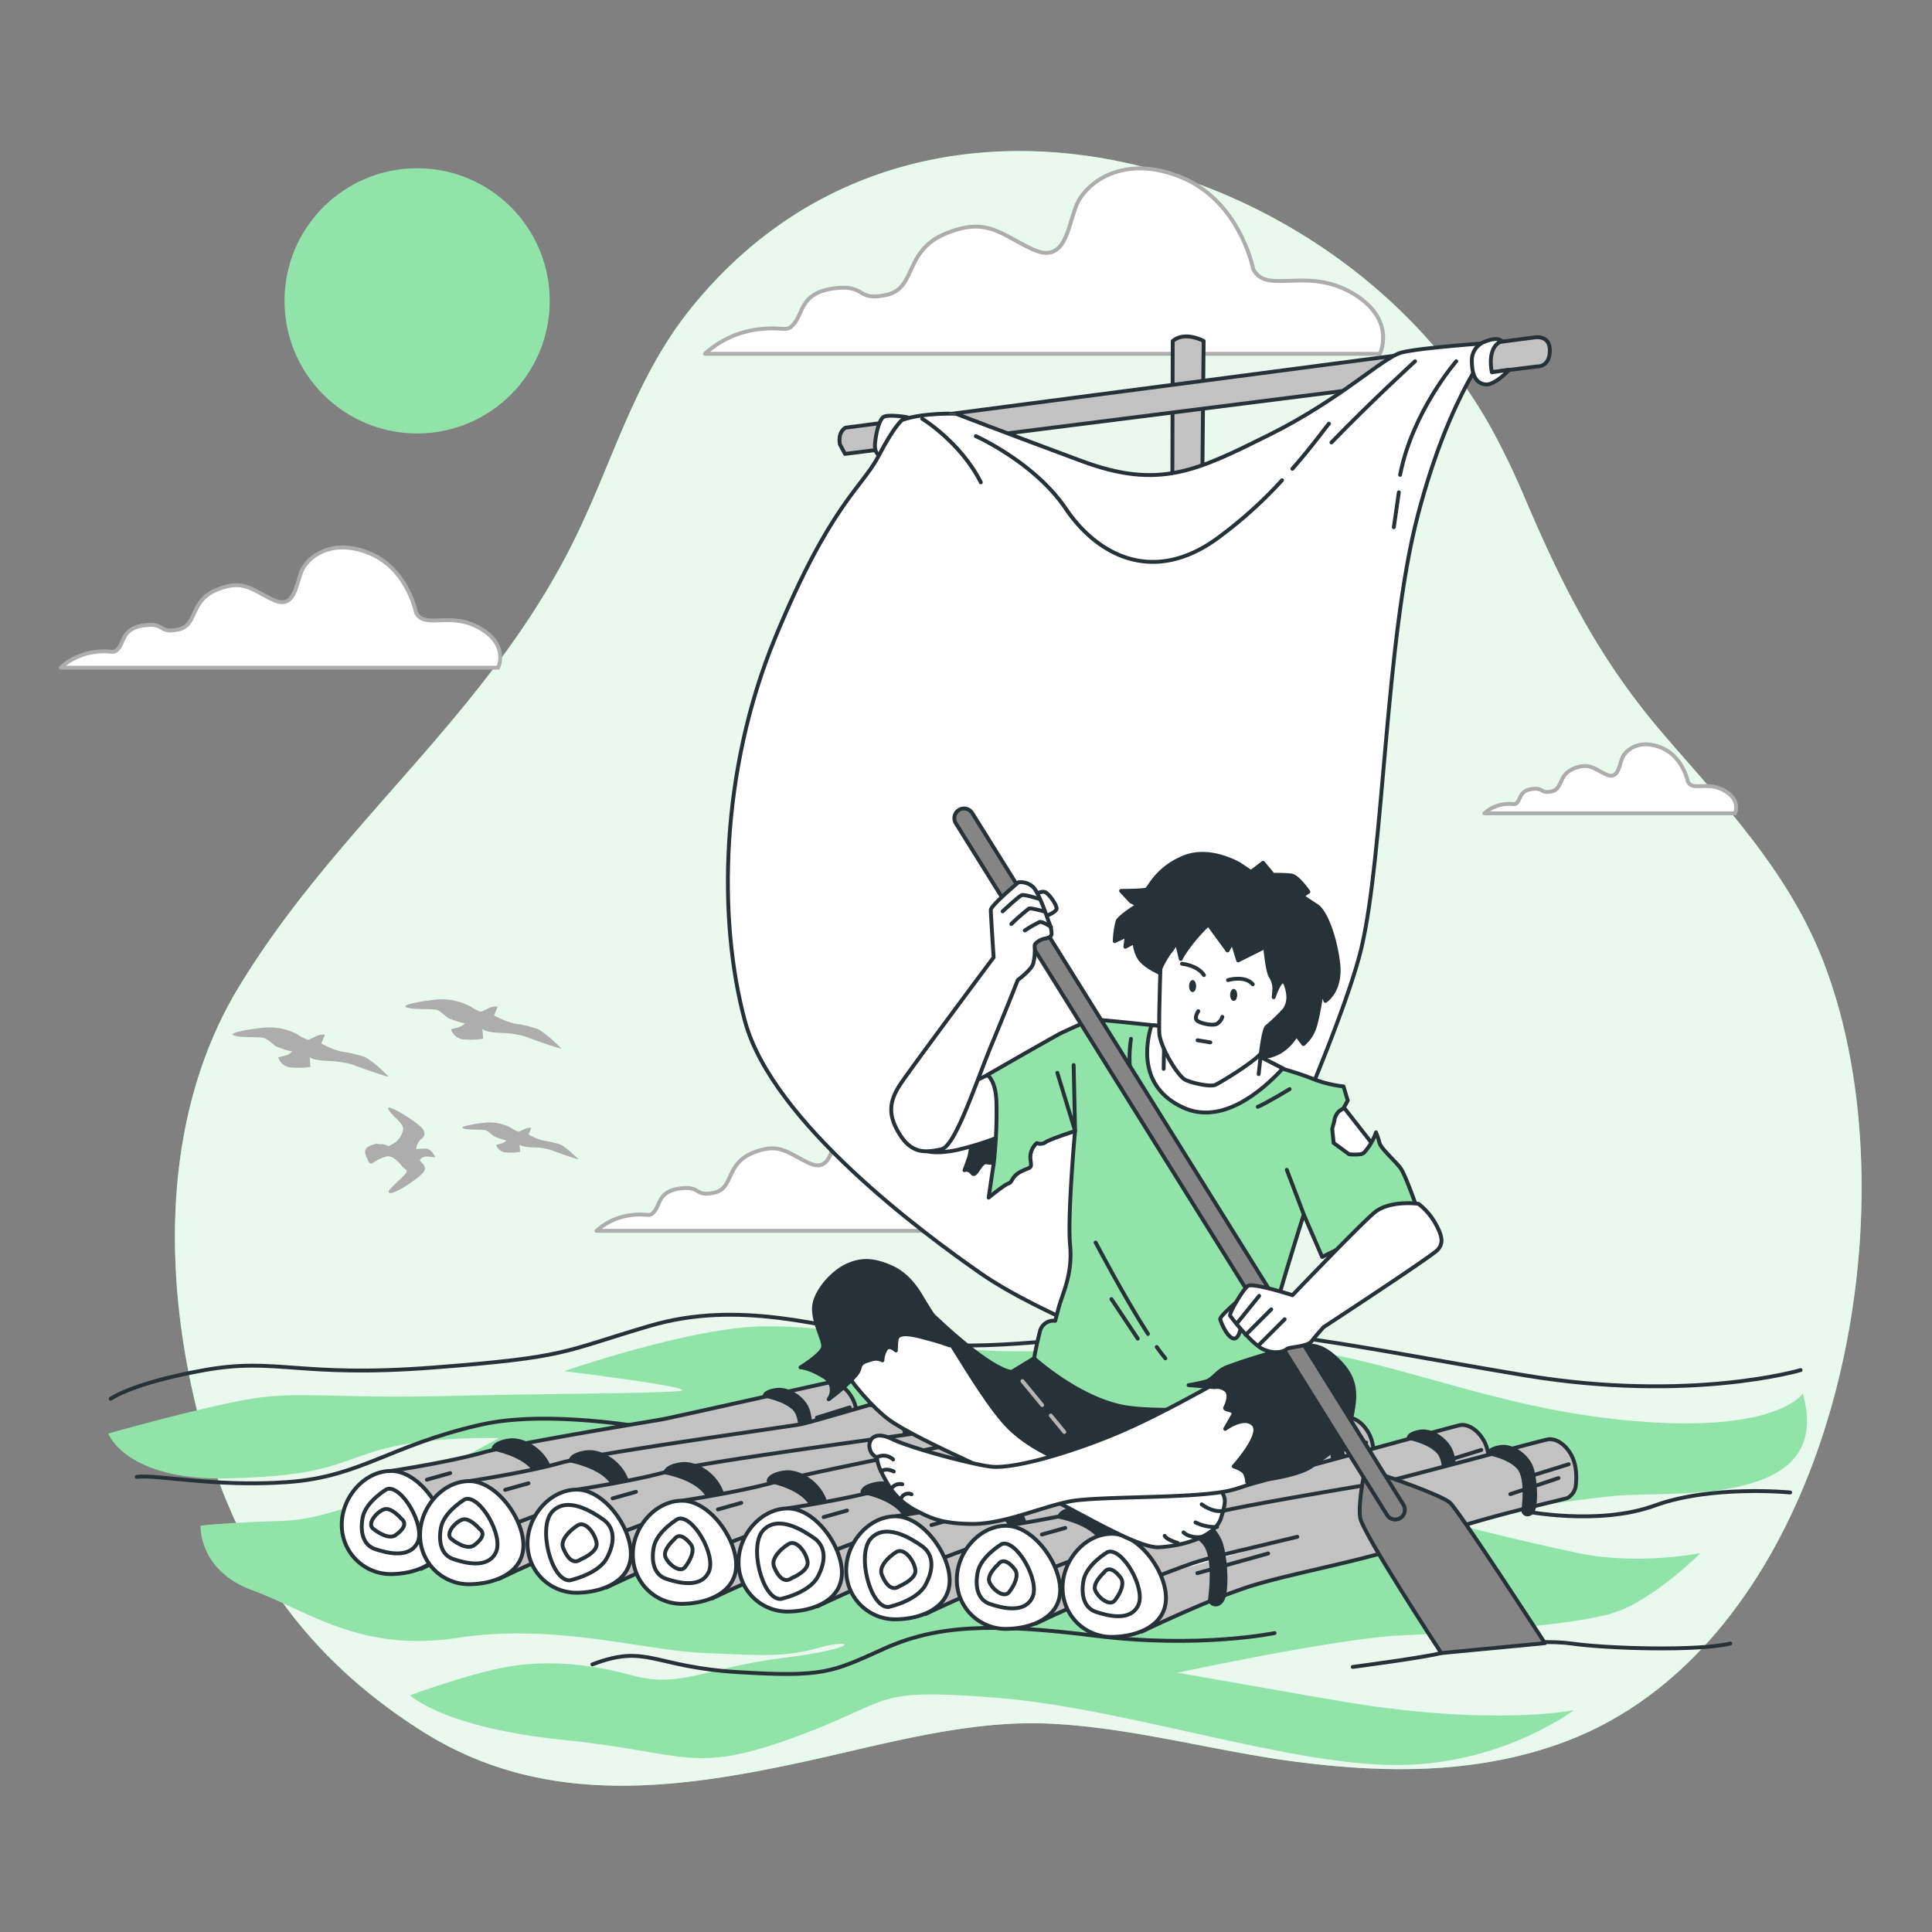 <svg xmlns="http://www.w3.org/2000/svg" viewBox="0 0 500 500"><rect x="0" y="0" width="500" height="500" fill="#808080" stroke="none"/><g id="freepik--background-simple--inject-152"><path d="M394.79,129.28a198.41,198.41,0,0,0-9-18.7C347.33,41.44,237.16,6.28,178.28,80.47c-14,17.68-19.62,38.74-29.45,58.84C126.47,185,87.39,213.09,61.72,255.57,41.82,288.5,42.32,330,50.93,364.75c9.36,37.78,27.72,63.83,58.14,83.18,34.11,21.7,72,14.36,110.39,5.42,17.26-4,35-8.13,52.47-7.26,21.8,1.09,43.08,7.32,64.64,10,22.41,2.83,45.8,3,67.91-5.13,70.78-26,92.57-139.37,66.95-203.25C462.37,225.14,446,208,430.89,190.48,414.58,171.62,404.9,153,394.79,129.28Z" style="fill:#92E3A9"></path><path d="M394.79,129.28a198.41,198.41,0,0,0-9-18.7C347.33,41.44,237.16,6.28,178.28,80.47c-14,17.68-19.62,38.74-29.45,58.84C126.47,185,87.39,213.09,61.72,255.57,41.82,288.5,42.32,330,50.93,364.75c9.36,37.78,27.72,63.83,58.14,83.18,34.11,21.7,72,14.36,110.39,5.42,17.26-4,35-8.13,52.47-7.26,21.8,1.09,43.08,7.32,64.64,10,22.41,2.83,45.8,3,67.91-5.13,70.78-26,92.57-139.37,66.95-203.25C462.37,225.14,446,208,430.89,190.48,414.58,171.62,404.9,153,394.79,129.28Z" style="fill:#fff;opacity:0.8"></path></g><g id="freepik--Clouds--inject-152"><path d="M324.32,69.6s-3.39-17.52-18.65-23.74-24.87,1.7-27.13,7.35-2.83,15.26-11.31,11.3-11.87-8.48-22.61-4-7.35,14.13-15.26,15.82-5.09-2.82-13.57-1.69-7.92,6.22-10.18,9-2.26.57-10.17,1.7a24.92,24.92,0,0,0-13,6.22H357.11s4.52-9.05-7.35-15.83S327.72,76.38,324.32,69.6Z" style="fill:#fff;stroke:#adadad;stroke-linecap:round;stroke-linejoin:round"></path><path d="M107.67,158.54s-2.2-11.35-12.08-15.38-16.12,1.1-17.58,4.76-1.84,9.89-7.33,7.32S63,149.75,56,152.68s-4.76,9.16-9.89,10.25-3.29-1.83-8.79-1.09-5.12,4-6.59,5.85-1.46.37-6.59,1.1a16.26,16.26,0,0,0-8.43,4H128.91s2.93-5.86-4.76-10.25S109.87,162.93,107.67,158.54Z" style="fill:#fff;stroke:#adadad;stroke-linecap:round;stroke-linejoin:round"></path><path d="M246.32,304.28s-2.2-11.35-12.08-15.38-16.12,1.1-17.58,4.76-1.84,9.89-7.33,7.33-7.69-5.5-14.65-2.57-4.76,9.16-9.89,10.26-3.29-1.83-8.79-1.1-5.12,4-6.59,5.86-1.46.37-6.59,1.1a16.18,16.18,0,0,0-8.43,4H267.56s2.93-5.86-4.76-10.26S248.52,308.68,246.32,304.28Z" style="fill:#fff;stroke:#adadad;stroke-linecap:round;stroke-linejoin:round"></path><path d="M436.83,202.3s-1.26-6.51-6.93-8.82-9.24.63-10.08,2.73-1.05,5.67-4.2,4.2-4.41-3.15-8.4-1.47-2.73,5.25-5.67,5.88-1.89-1-5-.63-2.94,2.31-3.78,3.36-.85.21-3.79.63a9.28,9.28,0,0,0-4.83,2.31H449s1.68-3.36-2.73-5.88S438.09,204.82,436.83,202.3Z" style="fill:#fff;stroke:#adadad;stroke-linecap:round;stroke-linejoin:round"></path></g><g id="freepik--Sea--inject-152"><path d="M466.57,360.65s-6.45,10.32-43.86,7.1-62.66-16.62-92.27-19.28-55.4,3.16-81.2.58-32.24-5.81-51-5.81-52.23,11.61-52.23,11.61,36.76,4.51,29.66,5.16-34.18.64-61.26,1.29-36.76-1.29-49,.64S28,371,28,371s4.52,12.26,31,11.61,28.37-4.51,40.63-7.74,29.5-2.7,29.5-2.7-36.6,20.76-55.3,21.4-21.92,1.29-21.92,1.29-.65,11.61,13.54,16.77,27.73,16.12,52.88,12.25,48.36,3.23,63.2,3.87,21.28,1.29,30.31-1.29,11.6,0-9,2.58-26.6,8-39.34,4.52-23.86-3.87-33.53-1.94-23.86,7.1-23.86,7.1,8.38,8.38,40,11.6,32.89,9,59.33-.64,19.34-12.9,52.23-10.32,73.52,16.77,101.9,17.41,47.72-14.19,47.72-14.19S386,447.07,345.33,440l-40.63-7.1s41.92-9,58-9.67,44.5-2.58,54.82-5.81,22.57-15.47,22.57-15.47-16.13,3.22-31.6,0-35.47-8.39-35.47-8.39,30.95-5.16,45.14-6.45S475,390.32,466.57,360.65Z" style="fill:#92E3A9"></path><path d="M187.68,373.45s-39.76-10.11-63.35-4.72-31,13.48-49.86,14.83-33.69-2-39.08-1.35" style="fill:none;stroke:#263238;stroke-linecap:round;stroke-linejoin:round"></path><path d="M466,354.58s-28.6,8.47-71.43,1.35-69.4-13.48-95-11.46-48.07,5.88-67.5,2.27-41-10.35-63.9-3.61-20.89,8.08-55.93,10.78-40.44-2.7-59.3.67S28.65,362,28.65,362" style="fill:none;stroke:#263238;stroke-linecap:round;stroke-linejoin:round"></path><path d="M350.08,431.4s18.8-2.47,22.88-3.59,24.29-3.82,33.72-2.47,33,2,41.11,0" style="fill:none;stroke:#263238;stroke-linecap:round;stroke-linejoin:round"></path><path d="M329.86,422.64s-19.54,4.05-46.49.68-41.11-2.7-54.59,3.37-15.5,7.41-37.73,6.06-23.59-7.41-37.74-2" style="fill:none;stroke:#263238;stroke-linecap:round;stroke-linejoin:round"></path><path d="M463.29,386.25s-20.22-2-35,3.37-34,1.41-34,1.41" style="fill:none;stroke:#263238;stroke-linecap:round;stroke-linejoin:round"></path></g><g id="freepik--Sun--inject-152"><circle cx="107.95" cy="77.86" r="34.32" style="fill:#92E3A9"></circle></g><g id="freepik--Boat--inject-152"><path d="M303.5,88.25l-.75,282.35s.75,1.87,6.08.8L311.5,88.25S306.7,85.58,303.5,88.25Z" style="fill:#c2c2c2;stroke:#263238;stroke-linecap:round;stroke-linejoin:round"></path><path d="M397.06,87.33,218.85,110.68s-2.06.87-1.49,4.32l1.34,2.47L397.63,94.85s3.36.35,3.47-4S397.06,87.33,397.06,87.33Z" style="fill:#c2c2c2;stroke:#263238;stroke-linecap:round;stroke-linejoin:round"></path><path d="M234.6,107.94s-4.92-.79-6,0-1.87,4-2.13,6.65.93,3.45,2,3.59,1.86-2.66,4.12-5.19S237,108.61,234.6,107.94Z" style="fill:#fff;stroke:#263238;stroke-linecap:round;stroke-linejoin:round"></path><path d="M233.5,108.68s-1.94,1.29-6.14,9.36-12.59,12.6-26.8,47.15-14.85,73-7.75,99.13,46.18,54.9,61,65.23,47.21,23.24,51.54,21.95,3.68-.31,5-3.54,36.17-77.82,42-102.69,6.13-79.43,14.53-111.73,19.7-44.88,19.7-44.88-19.05,1.29-23.9,2.58-15.5,12-34.23,21.31S300,126.76,280,119.34s-32.62-12.27-32.62-12.27S239,106.74,233.5,108.68Z" style="fill:#fff;stroke:#263238;stroke-linecap:round;stroke-linejoin:round"></path><path d="M334.46,121.33c5.4-6.15,8.81-11,9.47-11.68" style="fill:none;stroke:#263238;stroke-linecap:round;stroke-linejoin:round"></path><path d="M252.55,112.88s15.18,6.78,23.25,18.73,22.28,19.69,38.75,8.07a112.6,112.6,0,0,0,17.24-15.39" style="fill:none;stroke:#263238;stroke-linecap:round;stroke-linejoin:round"></path><path d="M366.21,93.5s-11.3,10.34-21.63,21" style="fill:none;stroke:#263238;stroke-linecap:round;stroke-linejoin:round"></path><path d="M238.66,108.36s10,6.13,15.18,16.47" style="fill:none;stroke:#263238;stroke-linecap:round;stroke-linejoin:round"></path><path d="M376.87,93.5s-11.3,12.92-14.53,29.39" style="fill:none;stroke:#263238;stroke-linecap:round;stroke-linejoin:round"></path><line x1="362.02" y1="127.41" x2="360.72" y2="136.45" style="fill:none;stroke:#263238;stroke-linecap:round;stroke-linejoin:round"></line><path d="M384.38,88.39a5.09,5.09,0,0,0-3.47,4.86c0,3.81,1,5.89,3.47,6.23s6.23-3.81,6.23-3.81l-4.5.69s-1.53-6.47,2.53-8.08C388.64,88.28,387.81,87,384.38,88.39Z" style="fill:#fff;stroke:#263238;stroke-linecap:round;stroke-linejoin:round"></path><path d="M101.22,380.68s14.92-2.27,23.6-4.72,43.82-8.12,46.84-8.69,40.88-9.08,42.77-9.45,4.34.94,6,3.77,1.51,6.24,1.32,8.12a4.37,4.37,0,0,1-2.07,3.22c-.57.37-15.11,3.77-27.39,8.87s-44.66,8.89-56,12.66S109,406,109,406Z" style="fill:#c2c2c2;stroke:#263238;stroke-linecap:round;stroke-linejoin:round"></path><path d="M115.19,397.3c0,7.07-7.31,10.07-14.22,10.07a12.68,12.68,0,0,1-12.52-12.82c0-7.07,5.85-13.87,12.77-13.87S115.19,390.22,115.19,397.3Z" style="fill:#fff;stroke:#263238;stroke-linecap:round;stroke-linejoin:round"></path><path d="M100.08,385.4s-5.47,3.21-6.23,7.36.38,7.18,3.21,8.13,8.88,2.64,11-1.7S103.86,384.08,100.08,385.4Z" style="fill:none;stroke:#263238;stroke-miterlimit:10"></path><path d="M103.82,393s-2.58-3.08-4.48-2.37-4.43,3.67-2.77,5,4.28,2.75,5.82,1.65S105.67,394.4,103.82,393Z" style="fill:none;stroke:#263238;stroke-miterlimit:10"></path><path d="M114.06,391.25s4.34-1.7,8.12-3,12.84-3.4,12.84-3.4l14.17-3.4" style="fill:#fff;stroke:#263238;stroke-linecap:round;stroke-linejoin:round"></path><line x1="123.31" y1="390.88" x2="141.63" y2="385.78" style="fill:#fff;stroke:#263238;stroke-linecap:round;stroke-linejoin:round"></line><line x1="217.26" y1="367.83" x2="204.8" y2="371.98" style="fill:#fff;stroke:#263238;stroke-linecap:round;stroke-linejoin:round"></line><line x1="219.9" y1="364.24" x2="211.41" y2="366.88" style="fill:#fff;stroke:#263238;stroke-linecap:round;stroke-linejoin:round"></line><line x1="110.47" y1="382.94" x2="116.51" y2="381.24" style="fill:#fff;stroke:#263238;stroke-linecap:round;stroke-linejoin:round"></line><path d="M206.82,375s1.3-7.76-1.18-10.34-7.76-3.45-7.76-3.45,0-1.07,3.06-1.5,7.29,2.15,8.23,5.6.94,8,.23,9.48S207.05,376.12,206.82,375Z" style="fill:#263238;stroke:#263238;stroke-linecap:round;stroke-linejoin:round"></path><path d="M139.39,394.58s1.69-11.06-1.54-14.73-10.13-4.91-10.13-4.91,0-1.54,4-2.15,9.52,3.07,10.74,8,1.23,11.35.31,13.5S139.69,396.11,139.39,394.58Z" style="fill:#263238;stroke:#263238;stroke-linecap:round;stroke-linejoin:round"></path><path d="M121.47,383.31s14.92-2.27,23.61-4.72,59.18-9.41,62.21-10,30.78-8.88,32.67-9.26,4.34.95,6,3.78,1.51,6.23,1.32,8.12a4.32,4.32,0,0,1-2.07,3.21c-.57.38-15.11,3.78-27.39,8.88s-49.93,10-61.26,13.74-27.38,11.53-27.38,11.53Z" style="fill:#c2c2c2;stroke:#263238;stroke-linecap:round;stroke-linejoin:round"></path><path d="M135.45,399.93c0,7.07-7.31,10.07-14.22,10.07a12.67,12.67,0,0,1-12.52-12.81c0-7.08,5.85-13.88,12.76-13.88S135.45,392.85,135.45,399.93Z" style="fill:#fff;stroke:#263238;stroke-linecap:round;stroke-linejoin:round"></path><path d="M120.34,388s-5.48,3.21-6.23,7.37.37,7.17,3.21,8.12,8.87,2.64,11-1.7S124.12,386.71,120.34,388Z" style="fill:none;stroke:#263238;stroke-miterlimit:10"></path><path d="M124.07,395.66s-2.57-3.08-4.48-2.37-4.43,3.67-2.76,5,4.28,2.74,5.82,1.65S125.93,397,124.07,395.66Z" style="fill:none;stroke:#263238;stroke-miterlimit:10"></path><path d="M134.32,393.88s4.34-1.7,8.12-3,12.84-3.4,12.84-3.4l14.16-3.4" style="fill:#fff;stroke:#263238;stroke-linecap:round;stroke-linejoin:round"></path><line x1="143.57" y1="393.51" x2="161.89" y2="388.41" style="fill:#fff;stroke:#263238;stroke-linecap:round;stroke-linejoin:round"></line><line x1="242.79" y1="369.37" x2="230.33" y2="373.53" style="fill:#fff;stroke:#263238;stroke-linecap:round;stroke-linejoin:round"></line><line x1="245.44" y1="365.79" x2="236.94" y2="368.43" style="fill:#fff;stroke:#263238;stroke-linecap:round;stroke-linejoin:round"></line><line x1="130.73" y1="385.57" x2="136.77" y2="383.87" style="fill:#fff;stroke:#263238;stroke-linecap:round;stroke-linejoin:round"></line><path d="M234,378.45s1.3-8.37-1.18-11.16-7.76-3.72-7.76-3.72,0-1.17,3.06-1.63,7.29,2.32,8.23,6.05.94,8.6.23,10.23S234.25,379.62,234,378.45Z" style="fill:#263238;stroke:#263238;stroke-linecap:round;stroke-linejoin:round"></path><path d="M159.33,397.65s1.7-11.06-1.53-14.73S147.67,378,147.67,378s0-1.54,4-2.15,9.51,3.07,10.74,8,1.23,11.35.31,13.5S159.64,399.18,159.33,397.65Z" style="fill:#263238;stroke:#263238;stroke-linecap:round;stroke-linejoin:round"></path><path d="M149.3,385.51s14.92-2.26,23.6-4.72,68.61-10.35,71.64-10.92,30.78-8.88,32.67-9.25,4.34.94,6,3.77,1.51,6.24,1.32,8.12a4.3,4.3,0,0,1-2.07,3.21c-.57.38-39.91,6-52.18,11.11s-34.57,8.69-45.9,12.47S157,410.82,157,410.82Z" style="fill:#c2c2c2;stroke:#263238;stroke-linecap:round;stroke-linejoin:round"></path><path d="M163.27,402.13c0,7.08-7.31,10.07-14.22,10.07a12.67,12.67,0,0,1-12.52-12.81c0-7.08,5.85-13.88,12.77-13.88S163.27,395.05,163.27,402.13Z" style="fill:#fff;stroke:#263238;stroke-linecap:round;stroke-linejoin:round"></path><path d="M147.4,409s7.37-1.52,9.64-5.76,2-7.93-.93-10-9.29-6.05-13.14-2.07S142.63,409.07,147.4,409Z" style="fill:none;stroke:#263238;stroke-miterlimit:10"></path><path d="M150.28,403.58s4.36-1.79,4.13-4.11-2.86-6.06-4.95-4.69-4.51,3.77-3.72,5.81S148.12,405.16,150.28,403.58Z" style="fill:none;stroke:#263238;stroke-miterlimit:10"></path><path d="M162.14,396.09s4.34-1.7,8.12-3,12.84-3.4,12.84-3.4l14.17-3.4" style="fill:#fff;stroke:#263238;stroke-linecap:round;stroke-linejoin:round"></path><line x1="171.39" y1="395.71" x2="189.71" y2="390.61" style="fill:#fff;stroke:#263238;stroke-linecap:round;stroke-linejoin:round"></line><line x1="280.04" y1="370.63" x2="267.58" y2="374.78" style="fill:#fff;stroke:#263238;stroke-linecap:round;stroke-linejoin:round"></line><line x1="282.69" y1="367.04" x2="274.19" y2="369.68" style="fill:#fff;stroke:#263238;stroke-linecap:round;stroke-linejoin:round"></line><line x1="158.55" y1="387.78" x2="164.59" y2="386.08" style="fill:#fff;stroke:#263238;stroke-linecap:round;stroke-linejoin:round"></line><path d="M268.17,379.72s1.31-8.38-1.17-11.17-7.76-3.72-7.76-3.72,0-1.16,3.06-1.63,7.29,2.33,8.23,6.05.94,8.61.23,10.24S268.41,380.88,268.17,379.72Z" style="fill:#263238;stroke:#263238;stroke-linecap:round;stroke-linejoin:round"></path><path d="M183.88,400.71s1.7-11-1.53-14.73-10.13-4.91-10.13-4.91,0-1.53,4-2.14,9.51,3.07,10.74,8,1.23,11.35.31,13.5S184.19,402.25,183.88,400.71Z" style="fill:#263238;stroke:#263238;stroke-linecap:round;stroke-linejoin:round"></path><path d="M176.55,388.38s14.92-2.27,23.6-4.72S260,371.12,263,370.55s30.79-8.87,32.67-9.25,4.35.94,6,3.78,1.51,6.23,1.32,8.12a4.35,4.35,0,0,1-2.08,3.21c-.56.37-15.11,3.77-27.38,8.87S223,398.39,211.68,402.16s-27.39,11.52-27.39,11.52Z" style="fill:#c2c2c2;stroke:#263238;stroke-linecap:round;stroke-linejoin:round"></path><path d="M190.52,405c0,7.07-7.3,10.07-14.22,10.07a12.68,12.68,0,0,1-12.52-12.82c0-7.07,5.85-13.87,12.77-13.87S190.52,397.92,190.52,405Z" style="fill:#fff;stroke:#263238;stroke-linecap:round;stroke-linejoin:round"></path><path d="M175.41,393.1s-5.47,3.21-6.23,7.36.38,7.18,3.21,8.13,8.88,2.64,11-1.7S179.19,391.78,175.41,393.1Z" style="fill:none;stroke:#263238;stroke-miterlimit:10"></path><path d="M174.47,398.39s-3,2.64-2.27,4.53,3.78,4.34,5.1,2.64,2.65-4.34,1.51-5.85S175.79,396.5,174.47,398.39Z" style="fill:none;stroke:#263238;stroke-miterlimit:10"></path><path d="M189.39,399s4.34-1.7,8.12-3,12.84-3.4,12.84-3.4l14.17-3.4" style="fill:#fff;stroke:#263238;stroke-linecap:round;stroke-linejoin:round"></path><line x1="198.64" y1="398.58" x2="216.96" y2="393.48" style="fill:#fff;stroke:#263238;stroke-linecap:round;stroke-linejoin:round"></line><line x1="298.5" y1="371.31" x2="286.03" y2="375.46" style="fill:#fff;stroke:#263238;stroke-linecap:round;stroke-linejoin:round"></line><line x1="301.14" y1="367.72" x2="292.64" y2="370.36" style="fill:#fff;stroke:#263238;stroke-linecap:round;stroke-linejoin:round"></line><line x1="185.8" y1="390.64" x2="191.84" y2="388.94" style="fill:#fff;stroke:#263238;stroke-linecap:round;stroke-linejoin:round"></line><path d="M290.31,380s1.3-8.37-1.17-11.16-7.76-3.72-7.76-3.72,0-1.16,3.05-1.63,7.29,2.33,8.23,6.05.95,8.6.24,10.23S290.55,381.2,290.31,380Z" style="fill:#263238;stroke:#263238;stroke-linecap:round;stroke-linejoin:round"></path><path d="M210.58,402.86s1.7-11.05-1.53-14.73-10.13-4.91-10.13-4.91,0-1.53,4-2.15,9.51,3.07,10.74,8,1.23,11.36.31,13.51S210.89,404.4,210.58,402.86Z" style="fill:#263238;stroke:#263238;stroke-linecap:round;stroke-linejoin:round"></path><path d="M203.91,390.35s14.92-2.27,23.61-4.72,43.81-8.12,46.83-8.69,46.32-12.38,48.21-12.76,4.34.95,6,3.78,1.51,6.23,1.32,8.12a4.32,4.32,0,0,1-2.08,3.21c-.56.38-15.11,3.78-27.38,8.88s-50.09,12.19-61.42,16-27.39,11.52-27.39,11.52Z" style="fill:#c2c2c2;stroke:#263238;stroke-linecap:round;stroke-linejoin:round"></path><path d="M217.88,407c0,7.08-7.3,10.07-14.22,10.07a12.67,12.67,0,0,1-12.52-12.81c0-7.08,5.86-13.88,12.77-13.88S217.88,399.89,217.88,407Z" style="fill:#fff;stroke:#263238;stroke-linecap:round;stroke-linejoin:round"></path><path d="M202,413.82s7.37-1.52,9.64-5.76,2-7.93-.94-10-9.28-6.05-13.13-2.08S197.24,413.91,202,413.82Z" style="fill:none;stroke:#263238;stroke-miterlimit:10"></path><path d="M204.89,408.42s4.36-1.79,4.13-4.11-2.86-6.06-5-4.69-4.5,3.77-3.71,5.81S202.73,410,204.89,408.42Z" style="fill:none;stroke:#263238;stroke-miterlimit:10"></path><path d="M216.75,400.93s4.35-1.7,8.12-3,12.85-3.39,12.85-3.39l14.16-3.4" style="fill:#fff;stroke:#263238;stroke-linecap:round;stroke-linejoin:round"></path><line x1="226.01" y1="400.55" x2="244.32" y2="395.45" style="fill:#fff;stroke:#263238;stroke-linecap:round;stroke-linejoin:round"></line><line x1="325.39" y1="374.19" x2="312.92" y2="378.35" style="fill:#fff;stroke:#263238;stroke-linecap:round;stroke-linejoin:round"></line><line x1="328.03" y1="370.6" x2="319.53" y2="373.25" style="fill:#fff;stroke:#263238;stroke-linecap:round;stroke-linejoin:round"></line><line x1="213.16" y1="392.62" x2="219.21" y2="390.92" style="fill:#fff;stroke:#263238;stroke-linecap:round;stroke-linejoin:round"></line><path d="M317.2,382.57s1.3-8.38-1.18-11.17-7.76-3.72-7.76-3.72,0-1.16,3.06-1.63,7.29,2.33,8.23,6.05.94,8.6.23,10.23S317.43,383.73,317.2,382.57Z" style="fill:#263238;stroke:#263238;stroke-linecap:round;stroke-linejoin:round"></path><path d="M234.87,405.74s1.7-11.05-1.53-14.73-10.13-4.91-10.13-4.91,0-1.53,4-2.15,9.51,3.07,10.74,8,1.23,11.36.31,13.51S235.18,407.28,234.87,405.74Z" style="fill:#263238;stroke:#263238;stroke-linecap:round;stroke-linejoin:round"></path><path d="M231.79,392.42s14.92-2.26,23.61-4.72,43.81-8.12,46.84-8.68,44-11.75,45.85-12.13,4.34.95,6,3.78,1.51,6.23,1.32,8.12a4.35,4.35,0,0,1-2.07,3.21c-.57.38-28.29,6.65-40.57,11.75s-34.56,8.68-45.89,12.46-27.38,11.52-27.38,11.52Z" style="fill:#c2c2c2;stroke:#263238;stroke-linecap:round;stroke-linejoin:round"></path><path d="M245.77,409c0,7.08-7.31,10.08-14.22,10.08A12.67,12.67,0,0,1,219,406.3c0-7.08,5.85-13.88,12.76-13.88S245.77,402,245.77,409Z" style="fill:#fff;stroke:#263238;stroke-linecap:round;stroke-linejoin:round"></path><path d="M229.9,415.9s7.37-1.53,9.64-5.77,2-7.92-.93-10-9.29-6-13.14-2.07S225.12,416,229.9,415.9Z" style="fill:none;stroke:#263238;stroke-miterlimit:10"></path><path d="M232.77,410.5s4.36-1.79,4.14-4.11-2.87-6.07-5-4.7-4.5,3.77-3.71,5.82S230.62,412.07,232.77,410.5Z" style="fill:none;stroke:#263238;stroke-miterlimit:10"></path><path d="M244.63,403s4.35-1.7,8.13-3,12.84-3.4,12.84-3.4l14.16-3.4" style="fill:#fff;stroke:#263238;stroke-linecap:round;stroke-linejoin:round"></path><line x1="253.89" y1="402.62" x2="272.21" y2="397.52" style="fill:#fff;stroke:#263238;stroke-linecap:round;stroke-linejoin:round"></line><line x1="350.92" y1="376.9" x2="338.46" y2="381.06" style="fill:#fff;stroke:#263238;stroke-linecap:round;stroke-linejoin:round"></line><line x1="353.56" y1="373.31" x2="345.07" y2="375.96" style="fill:#fff;stroke:#263238;stroke-linecap:round;stroke-linejoin:round"></line><line x1="241.05" y1="394.69" x2="247.09" y2="392.99" style="fill:#fff;stroke:#263238;stroke-linecap:round;stroke-linejoin:round"></line><path d="M344.71,384.46s1.3-8.38-1.17-11.16-7.76-3.72-7.76-3.72,0-1.17,3.05-1.63,7.29,2.32,8.23,6.05.94,8.6.24,10.23S345,385.63,344.71,384.46Z" style="fill:#263238;stroke:#263238;stroke-linecap:round;stroke-linejoin:round"></path><path d="M262.18,408.2s1.7-11.06-1.53-14.73-10.13-4.91-10.13-4.91,0-1.54,4-2.15,9.52,3.07,10.74,8,1.23,11.35.31,13.5S262.49,409.73,262.18,408.2Z" style="fill:#263238;stroke:#263238;stroke-linecap:round;stroke-linejoin:round"></path><path d="M260.39,394.87s14.92-2.27,23.61-4.73,43.81-8.12,46.83-8.68,45.16-12.26,47-12.63,4.35.94,6.05,3.77,1.51,6.23,1.32,8.12a4.3,4.3,0,0,1-2.08,3.21c-.56.38-29.47,7.16-41.75,12.26s-34.56,8.69-45.89,12.46-27.39,11.52-27.39,11.52Z" style="fill:#c2c2c2;stroke:#263238;stroke-linecap:round;stroke-linejoin:round"></path><path d="M274.37,411.49c0,7.07-7.31,10.07-14.23,10.07a12.67,12.67,0,0,1-12.51-12.82c0-7.07,5.85-13.87,12.76-13.87S274.37,404.41,274.37,411.49Z" style="fill:#fff;stroke:#263238;stroke-linecap:round;stroke-linejoin:round"></path><path d="M259.26,399.59S253.78,402.8,253,407s.38,7.18,3.22,8.12,8.87,2.65,10.95-1.7S263,398.27,259.26,399.59Z" style="fill:none;stroke:#263238;stroke-miterlimit:10"></path><path d="M258.31,404.88s-3,2.64-2.26,4.53,3.77,4.34,5.1,2.64,2.64-4.34,1.51-5.85S259.63,403,258.31,404.88Z" style="fill:none;stroke:#263238;stroke-miterlimit:10"></path><path d="M273.23,405.44s4.35-1.7,8.12-3S294.2,399,294.2,399l14.16-3.4" style="fill:#fff;stroke:#263238;stroke-linecap:round;stroke-linejoin:round"></path><line x1="282.49" y1="405.06" x2="300.81" y2="399.96" style="fill:#fff;stroke:#263238;stroke-linecap:round;stroke-linejoin:round"></line><line x1="380.71" y1="378.83" x2="368.24" y2="382.99" style="fill:#fff;stroke:#263238;stroke-linecap:round;stroke-linejoin:round"></line><line x1="383.35" y1="375.25" x2="374.85" y2="377.89" style="fill:#fff;stroke:#263238;stroke-linecap:round;stroke-linejoin:round"></line><line x1="269.64" y1="397.13" x2="275.69" y2="395.43" style="fill:#fff;stroke:#263238;stroke-linecap:round;stroke-linejoin:round"></line><path d="M373.49,387s1.3-8.38-1.17-11.16-7.76-3.72-7.76-3.72,0-1.17,3.05-1.63,7.29,2.32,8.23,6,.94,8.6.24,10.23S373.73,388.16,373.49,387Z" style="fill:#263238;stroke:#263238;stroke-linecap:round;stroke-linejoin:round"></path><path d="M285.81,412.19s1.7-11.06-1.53-14.73-10.13-4.91-10.13-4.91,0-1.54,4-2.15,9.52,3.07,10.74,8,1.23,11.35.31,13.5S286.12,413.72,285.81,412.19Z" style="fill:#263238;stroke:#263238;stroke-linecap:round;stroke-linejoin:round"></path><path d="M287.77,396.94s14.92-2.26,23.61-4.72,43.82-8.12,46.84-8.69,40.39-10.64,42.28-11,4.34.94,6,3.77,1.51,6.24,1.33,8.12a4.38,4.38,0,0,1-2.08,3.22c-.57.37-24.72,5.54-37,10.64S334.23,407,322.9,410.73s-27.38,11.52-27.38,11.52Z" style="fill:#c2c2c2;stroke:#263238;stroke-linecap:round;stroke-linejoin:round"></path><path d="M301.75,413.56c0,7.08-7.31,10.07-14.22,10.07A12.66,12.66,0,0,1,275,410.82c0-7.08,5.85-13.88,12.76-13.88S301.75,406.49,301.75,413.56Z" style="fill:#fff;stroke:#263238;stroke-linecap:round;stroke-linejoin:round"></path><path d="M286.64,401.66s-5.48,3.22-6.23,7.37.38,7.18,3.21,8.12,8.88,2.65,10.95-1.7S290.42,400.34,286.64,401.66Z" style="fill:none;stroke:#263238;stroke-miterlimit:10"></path><path d="M285.7,407s-3,2.65-2.27,4.54,3.78,4.34,5.1,2.64,2.64-4.34,1.51-5.86S287,405.06,285.7,407Z" style="fill:none;stroke:#263238;stroke-miterlimit:10"></path><path d="M300.62,407.52s4.34-1.7,8.12-3,12.84-3.4,12.84-3.4l14.16-3.4" style="fill:#fff;stroke:#263238;stroke-linecap:round;stroke-linejoin:round"></path><line x1="309.87" y1="407.14" x2="328.19" y2="402.04" style="fill:#fff;stroke:#263238;stroke-linecap:round;stroke-linejoin:round"></line><line x1="403.33" y1="382.53" x2="390.87" y2="386.68" style="fill:#fff;stroke:#263238;stroke-linecap:round;stroke-linejoin:round"></line><line x1="405.98" y1="378.94" x2="397.48" y2="381.58" style="fill:#fff;stroke:#263238;stroke-linecap:round;stroke-linejoin:round"></line><line x1="297.03" y1="399.21" x2="303.07" y2="397.51" style="fill:#fff;stroke:#263238;stroke-linecap:round;stroke-linejoin:round"></line><path d="M313.13,414s1.69-11.06-1.54-14.73-10.13-4.91-10.13-4.91,0-1.54,4-2.15,9.52,3.07,10.74,8,1.23,11.35.31,13.5S313.43,415.56,313.13,414Z" style="fill:#263238;stroke:#263238;stroke-linecap:round;stroke-linejoin:round"></path><path d="M394.21,391s1.3-8.38-1.17-11.17-7.76-3.72-7.76-3.72,0-1.16,3.05-1.63,7.29,2.33,8.23,6.05.94,8.61.24,10.23S394.45,392.19,394.21,391Z" style="fill:#263238;stroke:#263238;stroke-linecap:round;stroke-linejoin:round"></path></g><g id="freepik--Character--inject-152"><path d="M346.22,284.61,357.4,298.9s-1.47,3.3-4.4,3.85-8.8-2.2-10.45-7.33A9.9,9.9,0,0,1,346.22,284.61Z" style="fill:#fff;stroke:#263238;stroke-linecap:round;stroke-linejoin:round"></path><path d="M251.65,293.44a37.32,37.32,0,0,1-.76,5.85c-.51,1.52-1.28,3.56-1.28,3.56s1-.51,2,.76,2.13-3.27,3.82-2.8,4.83-.5,4.83-.5l1-11.45Z" style="fill:#263238;stroke:#263238;stroke-linecap:round;stroke-linejoin:round"></path><path d="M256.78,277.65l-8.43,4s-4.21,8.79-5.5,11.18a41,41,0,0,1-3.29,4.94s2,1.1,8.24-.18A83.07,83.07,0,0,0,261.55,293S262.28,280.76,256.78,277.65Z" style="fill:#fff;stroke:#263238;stroke-linecap:round;stroke-linejoin:round"></path><path d="M270.34,349.85,261.91,355s-4,.92-20.52-14.66-18.33-1.1-18.15,6.42,40.14,35.18,49.67,38.12,37.2-5.5,48-8.43S333.39,364,332.11,362s7.69-2.75-4.59-2-25.29,2.75-39.22-3.48S270.34,349.85,270.34,349.85Z" style="fill:#263238;stroke:#263238;stroke-linecap:round;stroke-linejoin:round"></path><line x1="271.94" y1="366.33" x2="275.45" y2="370.6" style="fill:none;stroke:#b5b5b5;stroke-linecap:round;stroke-linejoin:round"></line><line x1="264.6" y1="357.42" x2="269.71" y2="363.63" style="fill:none;stroke:#b5b5b5;stroke-linecap:round;stroke-linejoin:round"></line><path d="M302.05,265.73s-16.68-1.83-18.51-1.83-7.33,2.75-8.61,3.3-19.43,11-19.43,11,2.2,1.28,2.38,7a118.27,118.27,0,0,1-.73,16.13c-.37,2.2-1.28,8.61-1.28,8.61s4-3.3,5.13-3.66.73-1.84,3.3-3.12,2.75-.55,2.38-3.12a4.9,4.9,0,0,1,1.65-4.21,2.37,2.37,0,0,0,2.2-.18c.91-.74,7.69-2.94,7.69-2.94s-2,22-1.28,29.51-2,12.64-2.93,16.13l-.92,3.48a3.58,3.58,0,0,0-4,2.93c-.91,3.48-1.46,6.78-1.46,6.78s12.46,11.36,24.92,12.83,34.45-.73,36.84-2.2S331,353.7,331,351.69s-.37-13.57-.37-14.67,6.78-22.72,6.78-22.72l4.76,11s22.36-11,22.91-11.36a9.35,9.35,0,0,1,1.84-.73s-3.12-9-4.4-10.81-5.13-5.13-5.5-6.6a20.59,20.59,0,0,0-.92-2.75,15.28,15.28,0,0,1-1.83,3.67c-1.1,1.46-1.28,1.83-2.2,2a15.05,15.05,0,0,1-2.93,0l-4-2.93-.37-3.67.55-2a4,4,0,0,1,1.28-2.57l1.1-.73,1.1-2-1.1-3.66a31.21,31.21,0,0,1-7.14-1.65,84.94,84.94,0,0,0-8.07-2.75s-6.41-3.3-7.51-3.85S302.05,265.73,302.05,265.73Z" style="fill:#92E3A9;stroke:#263238;stroke-linecap:round;stroke-linejoin:round"></path><polyline points="277.86 275.63 278.23 292.67 273.64 277.65" style="fill:none;stroke:#263238;stroke-linecap:round;stroke-linejoin:round"></polyline><path d="M296.33,289.69a23.27,23.27,0,0,0,3,3.9" style="fill:none;stroke:#263238;stroke-linecap:round;stroke-linejoin:round"></path><path d="M292.7,268.85a34.48,34.48,0,0,0,1.83,17.22" style="fill:none;stroke:#263238;stroke-linecap:round;stroke-linejoin:round"></path><path d="M333.75,281.86s-6,3.67-8.24,4.58" style="fill:none;stroke:#263238;stroke-linecap:round;stroke-linejoin:round"></path><path d="M299.36,348.61c.81,1.14,1.56,2.14,2.24,2.93" style="fill:none;stroke:#263238;stroke-linecap:round;stroke-linejoin:round"></path><path d="M283.55,321.57s7.46,14.19,13.54,23.65" style="fill:none;stroke:#263238;stroke-linecap:round;stroke-linejoin:round"></path><line x1="287.64" y1="336.21" x2="294.45" y2="346.43" style="fill:none;stroke:#263238;stroke-linecap:round;stroke-linejoin:round"></line><path d="M332,276.51c-1.45-.75-6.15-3.17-7.08-3.63-1.1-.55-22.91-7.15-22.91-7.15l-4-.43c-1.49,4.83-3.41,16,8.17,21.33C316,291.14,326.12,282.88,332,276.51Z" style="fill:#fff;stroke:#263238;stroke-linecap:round;stroke-linejoin:round"></path><polyline points="301.15 276.61 301.46 259.69 327.06 265.91 325.74 277.98" style="fill:#fff;stroke:#263238;stroke-linecap:round;stroke-linejoin:round"></polyline><path d="M300.4,248.14s-.55,15.76-.37,19.24,4.77,11.18,6.78,12.1,6.42,1.83,7.7,1.28,9.71-5.68,11.73-8.06a25.16,25.16,0,0,0,3.48-6.6s3.85.73,4.95-6.41-.18-15-4.95-18.7-8.06-9.53-21.26-4.21S300.4,248.14,300.4,248.14Z" style="fill:#fff;stroke:#263238;stroke-linecap:round;stroke-linejoin:round"></path><path d="M310.11,261.7s-1.1,1.65-.36,2.38,4,1.47,5.13.92a3.21,3.21,0,0,0,1.46-1.83" style="fill:none;stroke:#263238;stroke-linecap:round;stroke-linejoin:round"></path><line x1="309.93" y1="269.22" x2="313.23" y2="269.77" style="fill:none;stroke:#263238;stroke-linecap:round;stroke-linejoin:round"></line><path d="M309.56,255.2c0,.86-.41,1.55-.91,1.55s-.92-.69-.92-1.55.41-1.56.92-1.56S309.56,254.34,309.56,255.2Z" style="fill:#263238"></path><path d="M320.19,257.49c0,.86-.41,1.55-.91,1.55s-.92-.69-.92-1.55.41-1.56.92-1.56S320.19,256.63,320.19,257.49Z" style="fill:#263238"></path><path d="M305.9,249.42s4,.37,5.68,2.93" style="fill:none;stroke:#263238;stroke-linecap:round;stroke-linejoin:round"></path><path d="M317.81,253.64s4.4-1.29,6.41,1.1" style="fill:none;stroke:#263238;stroke-linecap:round;stroke-linejoin:round"></path><path d="M320.93,223.77s-7.7-4.77-14.67-1.84-8.79,7.88-9.53,8.25-6.59.37-6.59.37l2.56,2.75,1.84.91s-4.77,2.93-5.32,4.22a23.72,23.72,0,0,0-.73,5.13l3.11-1.47-.36,2.93,2.38-1.28A8.75,8.75,0,0,0,294.9,248c1.28,2,5,3.66,5,3.66a24,24,0,0,1,2.75-5.13,10.76,10.76,0,0,0,1.83-2.93l1.1,4.58s.18-.73,2.38-3.67a45.15,45.15,0,0,1,4.77-5.31l4.95,6.78,1.28-2.2,1.47,4.77,7-3.49s.55,6.42,1.47,7.7a6.15,6.15,0,0,1,.91,3.12l-.18,2.2s2-6.23,3.11-3.3.74,5.13-.36,6.59a48.13,48.13,0,0,1-4.58,4.4c-.74.74-1.47,6.23-1.47,7s1.65,1.1,4.58-.37a12,12,0,0,0,4.58-4.58l1.84,2.38a9.65,9.65,0,0,0,2.56-3.48c1.1-2.38,2.2-10.26,2.2-10.26l.92,2.56s4.21-2.56,3.3-9.89-3.49-13.38-5.5-14.67-3.85-2.56-3.85-2.56l1.65-1.1s-2.75-4-4.4-4.22-4.76-.18-4.76-.18l-2.57-3.11-3.12,2.38Z" style="fill:#263238;stroke:#263238;stroke-linecap:round;stroke-linejoin:round"></path><path d="M358.62,382s14.34,4.86,16.64,6.91,24.57,36.34,24.57,36.34L373,427.81s-20.48-31.22-21-35.06,1-11,1-11Z" style="fill:#858585;stroke:#263238;stroke-linecap:round;stroke-linejoin:round"></path><path d="M282.26,380.64s-13.93-3.48-21.81-11.91-19.79-31.52-25.48-37.2-16.49-6.6-21.8,2.56,9.16,27.49,16.67,33.17,37.94,18.33,46.55,22.91,19.06,10.45,23.46,10.26,14.3-2,16.13-7.51.73-5.5,0-7.33,2-.92-6.6-1.83-6.6,1.28-16.86-.92Z" style="fill:#fff;stroke:#263238;stroke-linecap:round;stroke-linejoin:round"></path><path d="M245.79,348.2a64.58,64.58,0,0,0-6.6-2c-6.42-1.84-7-.37-7.15.55a19.77,19.77,0,0,0-.18,2.75s-1.65-1.65-2.57-.37a5.68,5.68,0,0,0-.91,2.93,3.64,3.64,0,0,0-2.94-.18c-1.83.55-2.56.73-2.93,2s-.55,1.47-2.2,3.3a54.31,54.31,0,0,1-5.86,4.95,3.92,3.92,0,0,0-1.28-5.86c-3.85-2.39-6-2.39-6-2.39s5.68-3.48,5.86-5.31-2.38-5.86-2.38-9.9,4.58-9.34,8.61-11.18,7.33-1.28,11.18.37,6.23,4.77,7.88,7.51S245.79,348.2,245.79,348.2Z" style="fill:#263238;stroke:#263238;stroke-linecap:round;stroke-linejoin:round"></path><path d="M311,389.32s2.73,2.2,5.58,1.68" style="fill:none;stroke:#263238;stroke-linecap:round;stroke-linejoin:round"></path><path d="M309.4,394a11.45,11.45,0,0,0,5.59,1.18" style="fill:none;stroke:#263238;stroke-linecap:round;stroke-linejoin:round"></path><path d="M306.29,396.57s1.3,1.52,4.54,1.21" style="fill:none;stroke:#263238;stroke-linecap:round;stroke-linejoin:round"></path><path d="M301.42,397.47s.31.93,3.39,1.85" style="fill:none;stroke:#263238;stroke-linecap:round;stroke-linejoin:round"></path><path d="M325.85,383.5a48.43,48.43,0,0,0,15-6.76c3.76-2.57,7.38-5.85,8.7-9.48,3.11-8.61-7-18.14-11.73-18.14s-8.43.92-15.4,4.58-21.81,12.46-34.27,17.59-26.39,9-31.89,8.25-20.52-4.76-25.47-7.15-6.23.74-5.68,2.57a3.09,3.09,0,0,0,1.83,2.2,10.46,10.46,0,0,0,1.1,3.66,37.69,37.69,0,0,0,2.57,4.59A18.24,18.24,0,0,0,237,390.9c3.3,1.65,6.23,3.49,14.84,3.49s19.43-5.14,26.39-6.05,23.1-.73,33.36-1.65C320.1,385.93,320,385,325.85,383.5Z" style="fill:#fff;stroke:#263238;stroke-linecap:round;stroke-linejoin:round"></path><path d="M226.91,377.16a3.63,3.63,0,0,1,4.22.55" style="fill:none;stroke:#263238;stroke-linecap:round;stroke-linejoin:round"></path><path d="M228,380.82s1.1-1.09,3.3,0" style="fill:none;stroke:#263238;stroke-linecap:round;stroke-linejoin:round"></path><path d="M230.58,385.41a2.72,2.72,0,0,1,2.93-1.29" style="fill:none;stroke:#263238;stroke-linecap:round;stroke-linejoin:round"></path><path d="M233.14,388a2,2,0,0,1,2.75-1.28" style="fill:none;stroke:#263238;stroke-linecap:round;stroke-linejoin:round"></path><path d="M314.33,359a3.61,3.61,0,0,1,3.11.91c1.1,1.29,0,3.67-.36,4.4s2.93.37,2,2-2,3.48-2,3.48,4.95-3.67,7.33-1.1-5.13,10.81-5.13,10.81,2.38.73,2.93,1.83a5.48,5.48,0,0,1,.55,2.2s12.83-1.1,16.86-4.21,7.7-4.4,9.9-12.1.55-11.73-3.85-15.76-7.15-3.66-12.65-2.38a138.1,138.1,0,0,0-15.58,4.76C314.69,355,314,357,312,357.55s-4.4.92-4.4.92Z" style="fill:#263238;stroke:#263238;stroke-linecap:round;stroke-linejoin:round"></path><path d="M361.08,393.25a2.5,2.5,0,0,1-2.12-1.18l-111.59-179a2.5,2.5,0,1,1,4.24-2.65l111.59,179a2.51,2.51,0,0,1-2.12,3.83Z" style="fill:#858585;stroke:#263238;stroke-linecap:round;stroke-linejoin:round"></path><path d="M320.38,336.66s-4.77,4-4.59,4.76,1.65,4.4,3.3,4.95,2.39-3.48,2.2-5.5A21.9,21.9,0,0,0,320.38,336.66Z" style="fill:#fff;stroke:#263238;stroke-linecap:round;stroke-linejoin:round"></path><path d="M367.11,311.55s-7.51-1.1-11.55,2.38-21.07,21.26-21.07,21.26-10.27-3.3-11.55-2.38-4.95,7.15-4.58,7.7,5.68,7.51,8.8,8.79,5.31.37,5.86-.18,5.32-.55,6.42-2,3.11-3.66,3.11-3.66,28-18.33,29.51-20,1.28-3.48-.55-6.78A17,17,0,0,0,367.11,311.55Z" style="fill:#fff;stroke:#263238;stroke-linecap:round;stroke-linejoin:round"></path><line x1="325.87" y1="335.37" x2="320.38" y2="342.16" style="fill:none;stroke:#263238;stroke-linecap:round;stroke-linejoin:round"></line><line x1="328.99" y1="338.86" x2="322.39" y2="345.45" style="fill:none;stroke:#263238;stroke-linecap:round;stroke-linejoin:round"></line><line x1="325.87" y1="348.02" x2="332.47" y2="341.42" style="fill:none;stroke:#263238;stroke-linecap:round;stroke-linejoin:round"></line><path d="M266.68,232s2.75-1.65,3.85-1.1,2.93,3.3,2.93,4.22-3.48,2.75-5.13,1.83S266.68,232,266.68,232Z" style="fill:#fff;stroke:#263238;stroke-linecap:round;stroke-linejoin:round"></path><path d="M263.56,228.35s-7.14,6-7.14,7.14.73,12.28.73,12.28-20.89,28-24,32.62-3.48,8.25-.18,13.38,7,4.4,10.63,3.67,8.79-16.86,13.19-27.49,6.6-16.31,6.6-16.31,3.48-2.57,4-4.22a14.25,14.25,0,0,0,.37-4.58c0-.92,1.65-1.65,2.2-1.83s2-.19,2.2-1.28a7.62,7.62,0,0,0-.74-3.12s-2.38-7.33-4-9A4.73,4.73,0,0,0,263.56,228.35Z" style="fill:#fff;stroke:#263238;stroke-linecap:round;stroke-linejoin:round"></path><path d="M268.69,232.56s-3.48-1.1-4.21-.91-5,4.21-5,4.21" style="fill:none;stroke:#263238;stroke-linecap:round;stroke-linejoin:round"></path><path d="M270.16,235.86s-3.3-.92-3.85-.73a54.18,54.18,0,0,0-4.58,4" style="fill:none;stroke:#263238;stroke-linecap:round;stroke-linejoin:round"></path><path d="M272,239.89s-2.2-1.46-2.93-1.28a31.4,31.4,0,0,0-3.85,2.2" style="fill:none;stroke:#263238;stroke-linecap:round;stroke-linejoin:round"></path><line x1="337.42" y1="314.3" x2="333.02" y2="302.75" style="fill:none;stroke:#263238;stroke-linecap:round;stroke-linejoin:round"></line></g><g id="freepik--Birds--inject-152"><path d="M83.15,270.05l.94-2.27a4.14,4.14,0,0,0-2.26.38c-1.13.57-2.08.95-2.08.95a9.61,9.61,0,0,1-2.64-1.33,15.48,15.48,0,0,0-7.55-1.88c-2.45,0-11.14,1.32-9.06,2.07s7,.19,8.12.76,1.88,1.51,2.83,2.07a24,24,0,0,0,4.15,1.33,3.84,3.84,0,0,1-2.08,1.13l-1.51.38a3.73,3.73,0,0,0,3.59,2.64,18.53,18.53,0,0,0,4.72-.19l-.19-2.64s0,.94,4.91,1.13,7.17,1.32,7.17,1.32,8.87,3.21,8.3,2.64-4.34-4.34-6.41-5.09a31.76,31.76,0,0,0-5.85-1.32A21.56,21.56,0,0,1,83.15,270.05Z" style="fill:#adadad"></path><path d="M127.86,262.78l.94-2.26a4.08,4.08,0,0,0-2.26.37c-1.14.57-2.08.95-2.08.95a9.64,9.64,0,0,1-2.64-1.32,15.49,15.49,0,0,0-7.55-1.89c-2.45,0-11.14,1.32-9.06,2.08s7,.18,8.12.75,1.88,1.51,2.83,2.08a24.61,24.61,0,0,0,4.15,1.32,3.84,3.84,0,0,1-2.08,1.13l-1.51.38a3.73,3.73,0,0,0,3.59,2.64,18.53,18.53,0,0,0,4.72-.19l-.19-2.64s0,.94,4.91,1.13,7.17,1.32,7.17,1.32,8.87,3.21,8.3,2.65-4.34-4.35-6.41-5.1a32.51,32.51,0,0,0-5.86-1.32A21.62,21.62,0,0,1,127.86,262.78Z" style="fill:#adadad"></path><path d="M136.79,293.59l.7-1.69a3,3,0,0,0-1.68.28c-.85.43-1.55.71-1.55.71a7.25,7.25,0,0,1-2-1,11.51,11.51,0,0,0-5.62-1.4c-1.83,0-8.29,1-6.75,1.54s5.2.14,6,.57,1.4,1.12,2.11,1.54a18.23,18.23,0,0,0,3.09,1,2.82,2.82,0,0,1-1.55.84l-1.12.28a2.77,2.77,0,0,0,2.67,2,13.88,13.88,0,0,0,3.51-.14l-.14-2s0,.7,3.66.84a14.15,14.15,0,0,1,5.34,1s6.6,2.39,6.18,2-3.23-3.24-4.78-3.8a24.31,24.31,0,0,0-4.35-1A15.92,15.92,0,0,1,136.79,293.59Z" style="fill:#adadad"></path><path d="M107.69,297.42a4.53,4.53,0,0,1,.94-2.27c.75-.75,1.89-1.32.75-3s-9.81-7-8.87-5.09,4.34,3.77,3.78,5.47a5.86,5.86,0,0,1-2.08,3.21l-1.7.94a3,3,0,0,0-2.07-.56c-1.51,0-.19-.38-1.51,0s-3,.94-2.27,2.83,1,2.64,2.08,1.88A10.17,10.17,0,0,1,100,299.3c1.32-.37,3,1.14,4,2.46s2.27.75,0,3-4.34,3.77-3,4,8.31-4.34,8.87-5.85-1.51-2.26-1.13-2.83a2.27,2.27,0,0,1,2.08-.76l1.88.19s-1.13-2.26-2.45-2.26A16.57,16.57,0,0,0,107.69,297.42Z" style="fill:#adadad"></path></g></svg>